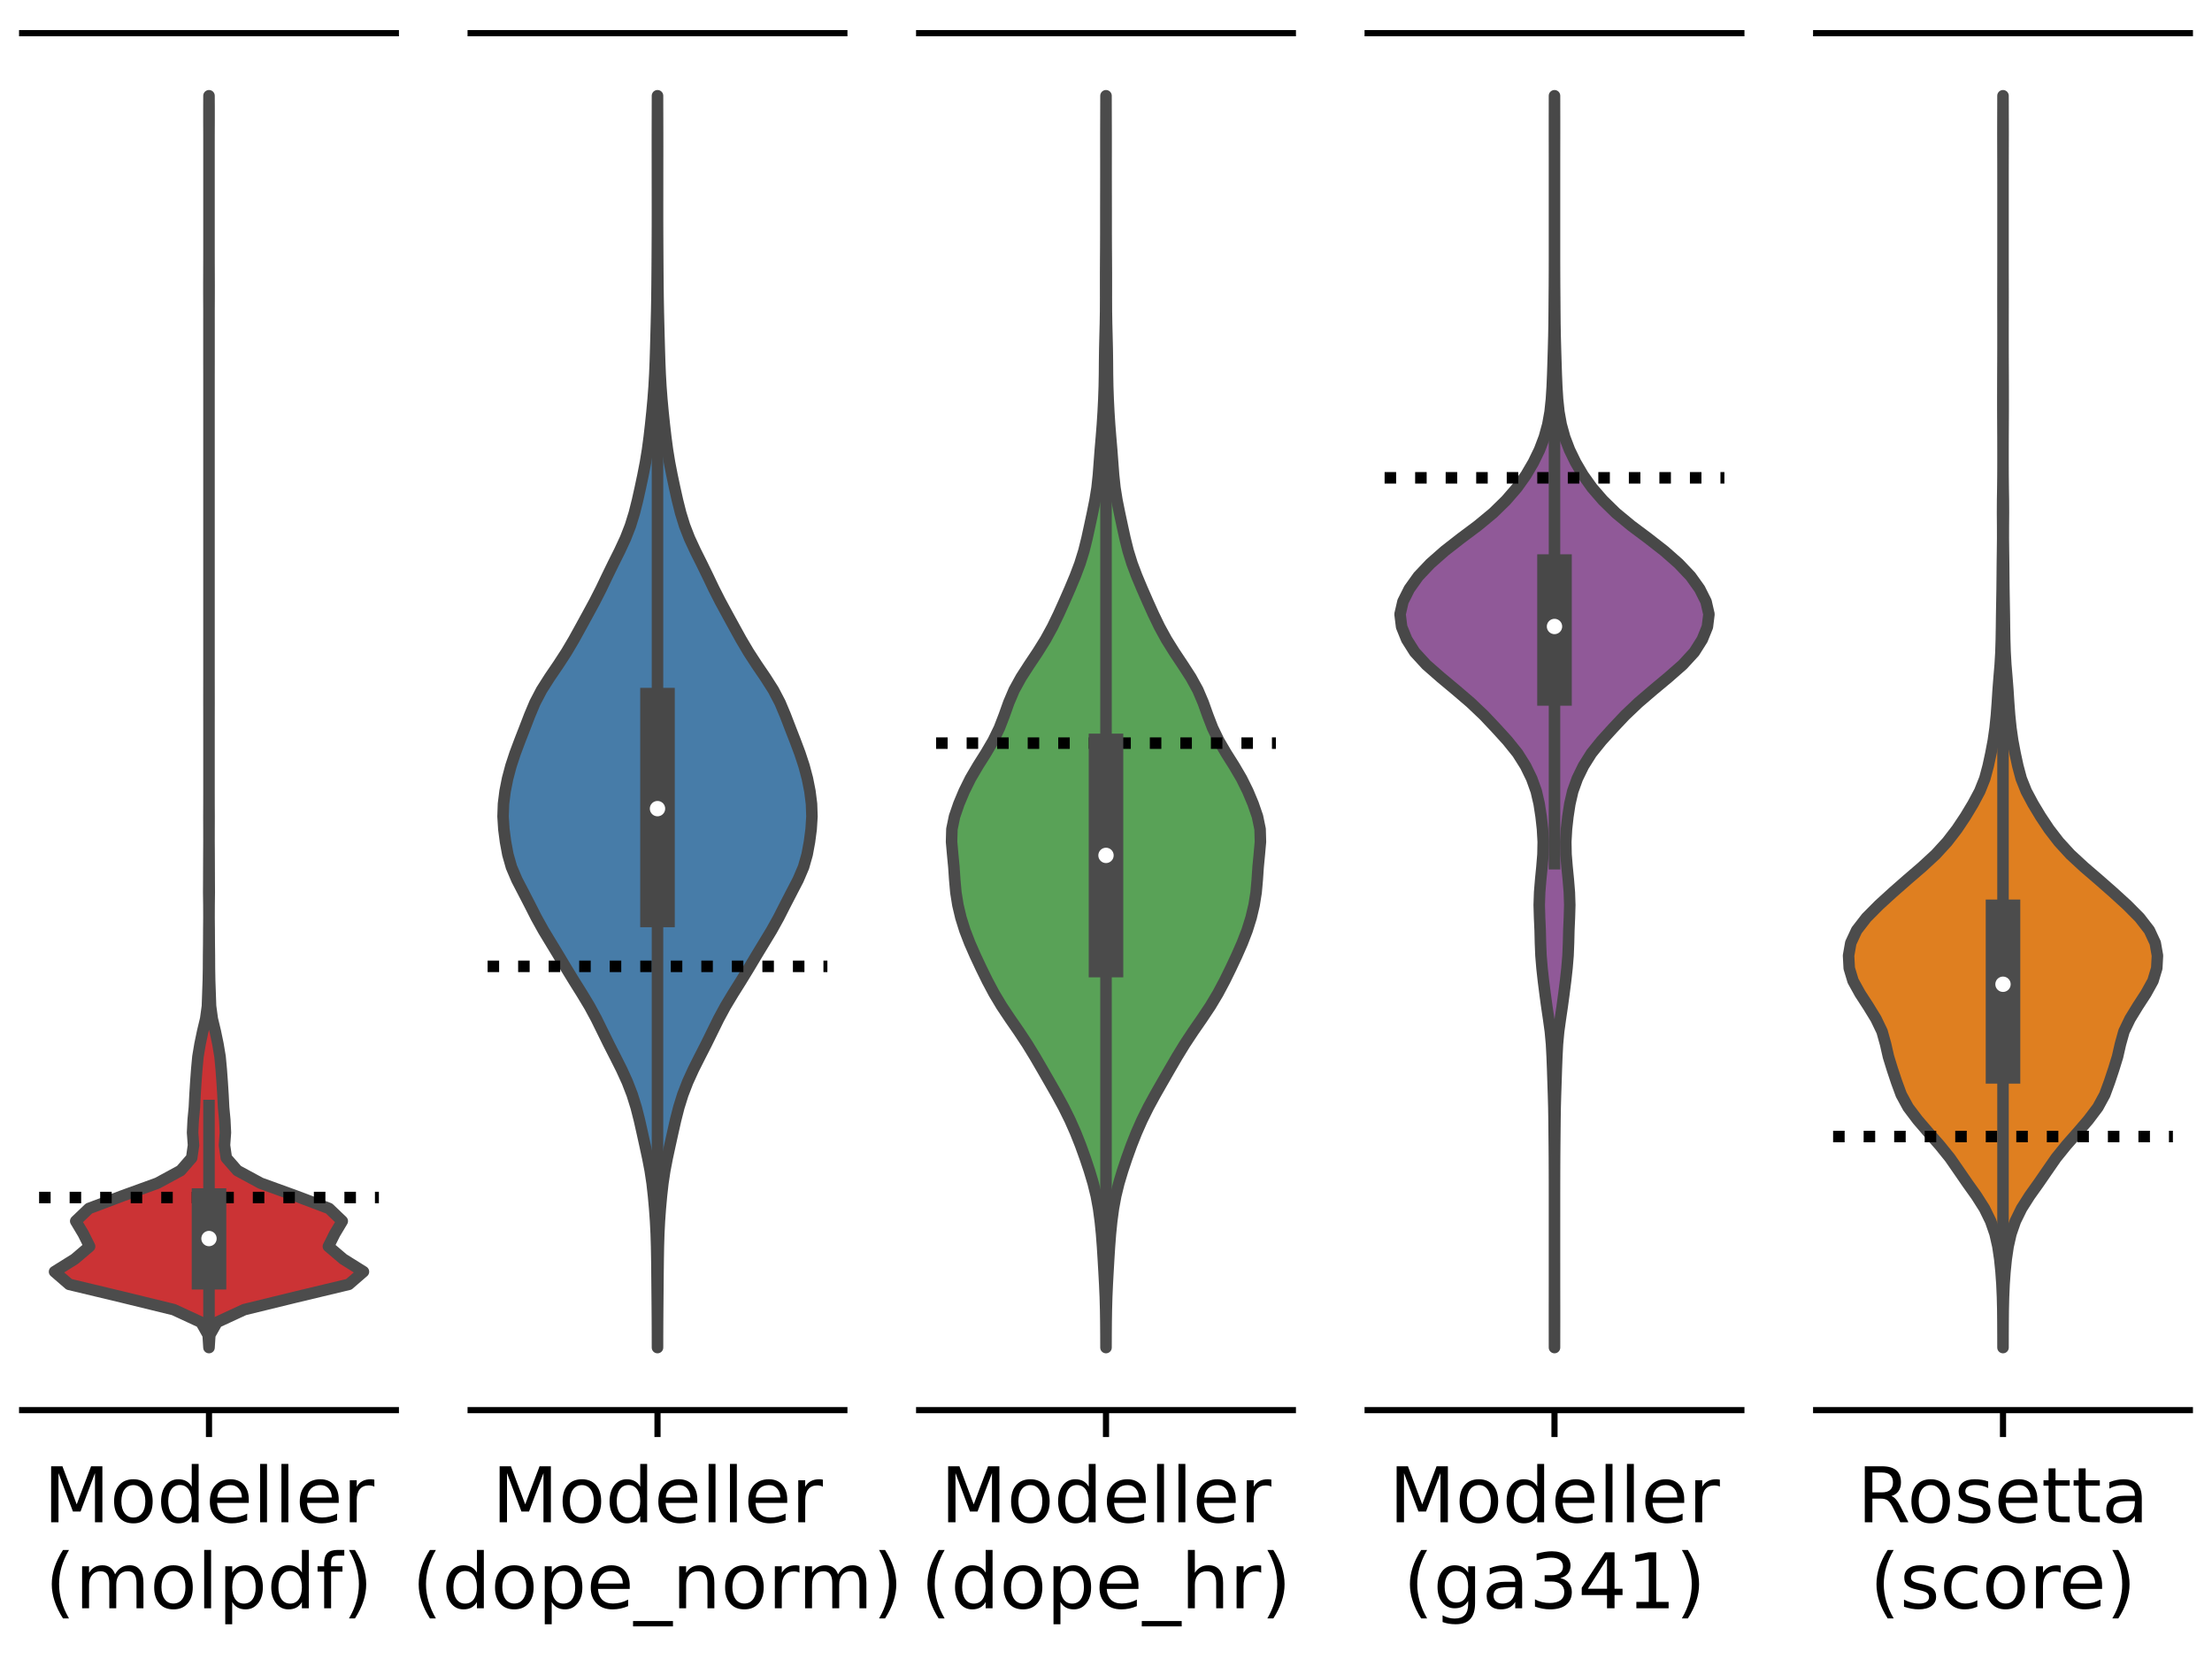 <?xml version="1.0" encoding="utf-8" standalone="no"?>
<!DOCTYPE svg PUBLIC "-//W3C//DTD SVG 1.1//EN"
  "http://www.w3.org/Graphics/SVG/1.1/DTD/svg11.dtd">
<!-- Created with matplotlib (https://matplotlib.org/) -->
<svg height="216pt" version="1.1" viewBox="0 0 288 216" width="288pt" xmlns="http://www.w3.org/2000/svg" xmlns:xlink="http://www.w3.org/1999/xlink">
 <defs>
  <style type="text/css">
*{stroke-linecap:butt;stroke-linejoin:round;}
  </style>
 </defs>
 <g id="figure_1">
  <g id="patch_1">
   <path d="M 0 216 
L 288 216 
L 288 0 
L 0 0 
z
" style="fill:#ffffff;"/>
  </g>
  <g id="axes_1">
   <g id="patch_2">
    <path d="M 2.88 183.6 
L 51.542 183.6 
L 51.542 4.32 
L 2.88 4.32 
z
" style="fill:#ffffff;"/>
   </g>
   <g id="PolyCollection_1">
    <defs>
     <path d="M 27.215 -40.549 
L 27.207 -40.549 
L 27.101 -42.195 
L 26.172 -43.842 
L 22.619 -45.488 
L 15.881 -47.134 
L 9.004 -48.78 
L 7.103 -50.427 
L 9.734 -52.073 
L 11.665 -53.719 
L 10.843 -55.366 
L 9.86 -57.012 
L 11.582 -58.658 
L 15.946 -60.304 
L 20.489 -61.951 
L 23.523 -63.597 
L 24.958 -65.243 
L 25.194 -66.89 
L 25.074 -68.536 
L 25.154 -70.182 
L 25.309 -71.828 
L 25.392 -73.475 
L 25.496 -75.121 
L 25.617 -76.767 
L 25.77 -78.414 
L 26.045 -80.06 
L 26.389 -81.706 
L 26.784 -83.352 
L 27.007 -84.999 
L 27.065 -86.645 
L 27.123 -88.291 
L 27.152 -89.938 
L 27.16 -91.584 
L 27.179 -93.23 
L 27.187 -94.876 
L 27.203 -96.523 
L 27.198 -98.169 
L 27.177 -99.815 
L 27.186 -101.461 
L 27.191 -103.108 
L 27.198 -104.754 
L 27.208 -106.4 
L 27.206 -108.047 
L 27.201 -109.693 
L 27.209 -111.339 
L 27.211 -112.985 
L 27.211 -114.632 
L 27.211 -116.278 
L 27.211 -117.924 
L 27.211 -119.571 
L 27.211 -121.217 
L 27.21 -122.863 
L 27.206 -124.509 
L 27.208 -126.156 
L 27.211 -127.802 
L 27.211 -129.448 
L 27.211 -131.095 
L 27.211 -132.741 
L 27.211 -134.387 
L 27.211 -136.033 
L 27.211 -137.68 
L 27.211 -139.326 
L 27.211 -140.972 
L 27.211 -142.619 
L 27.211 -144.265 
L 27.211 -145.911 
L 27.211 -147.557 
L 27.211 -149.204 
L 27.211 -150.85 
L 27.211 -152.496 
L 27.211 -154.142 
L 27.211 -155.789 
L 27.211 -157.435 
L 27.211 -159.081 
L 27.211 -160.728 
L 27.211 -162.374 
L 27.211 -164.02 
L 27.211 -165.666 
L 27.21 -167.313 
L 27.206 -168.959 
L 27.207 -170.605 
L 27.207 -172.252 
L 27.207 -173.898 
L 27.208 -175.544 
L 27.2 -177.19 
L 27.198 -178.837 
L 27.203 -180.483 
L 27.209 -182.129 
L 27.211 -183.776 
L 27.211 -185.422 
L 27.211 -187.068 
L 27.211 -188.714 
L 27.211 -190.361 
L 27.211 -192.007 
L 27.211 -193.653 
L 27.211 -195.3 
L 27.211 -196.946 
L 27.21 -198.592 
L 27.203 -200.238 
L 27.204 -201.885 
L 27.21 -203.531 
L 27.212 -203.531 
L 27.212 -203.531 
L 27.219 -201.885 
L 27.219 -200.238 
L 27.212 -198.592 
L 27.211 -196.946 
L 27.211 -195.3 
L 27.211 -193.653 
L 27.211 -192.007 
L 27.211 -190.361 
L 27.211 -188.714 
L 27.211 -187.068 
L 27.211 -185.422 
L 27.211 -183.776 
L 27.213 -182.129 
L 27.219 -180.483 
L 27.224 -178.837 
L 27.222 -177.19 
L 27.214 -175.544 
L 27.215 -173.898 
L 27.215 -172.252 
L 27.215 -170.605 
L 27.216 -168.959 
L 27.212 -167.313 
L 27.211 -165.666 
L 27.211 -164.02 
L 27.211 -162.374 
L 27.211 -160.728 
L 27.211 -159.081 
L 27.211 -157.435 
L 27.211 -155.789 
L 27.211 -154.142 
L 27.211 -152.496 
L 27.211 -150.85 
L 27.211 -149.204 
L 27.211 -147.557 
L 27.211 -145.911 
L 27.211 -144.265 
L 27.211 -142.619 
L 27.211 -140.972 
L 27.211 -139.326 
L 27.211 -137.68 
L 27.211 -136.033 
L 27.211 -134.387 
L 27.211 -132.741 
L 27.211 -131.095 
L 27.211 -129.448 
L 27.211 -127.802 
L 27.214 -126.156 
L 27.216 -124.509 
L 27.212 -122.863 
L 27.211 -121.217 
L 27.211 -119.571 
L 27.211 -117.924 
L 27.211 -116.278 
L 27.211 -114.632 
L 27.211 -112.985 
L 27.213 -111.339 
L 27.221 -109.693 
L 27.216 -108.047 
L 27.214 -106.4 
L 27.225 -104.754 
L 27.231 -103.108 
L 27.236 -101.461 
L 27.245 -99.815 
L 27.224 -98.169 
L 27.219 -96.523 
L 27.235 -94.876 
L 27.243 -93.23 
L 27.262 -91.584 
L 27.27 -89.938 
L 27.299 -88.291 
L 27.357 -86.645 
L 27.415 -84.999 
L 27.638 -83.352 
L 28.033 -81.706 
L 28.377 -80.06 
L 28.652 -78.414 
L 28.805 -76.767 
L 28.926 -75.121 
L 29.03 -73.475 
L 29.113 -71.828 
L 29.268 -70.182 
L 29.348 -68.536 
L 29.228 -66.89 
L 29.464 -65.243 
L 30.899 -63.597 
L 33.934 -61.951 
L 38.477 -60.304 
L 42.84 -58.658 
L 44.562 -57.012 
L 43.58 -55.366 
L 42.757 -53.719 
L 44.688 -52.073 
L 47.319 -50.427 
L 45.418 -48.78 
L 38.541 -47.134 
L 31.803 -45.488 
L 28.251 -43.842 
L 27.321 -42.195 
L 27.215 -40.549 
z
" id="m9c79eed96c" style="stroke:#4c4c4c;stroke-width:1.5;"/>
    </defs>
    <g clip-path="url(#p2fd48ec7de)">
     <use style="fill:#cb3335;stroke:#4c4c4c;stroke-width:1.5;" x="0" xlink:href="#m9c79eed96c" y="216"/>
    </g>
   </g>
   <g id="matplotlib.axis_1">
    <g id="xtick_1">
     <g id="line2d_1">
      <defs>
       <path d="M 0 0 
L 0 3.5 
" id="mbdcd69b879" style="stroke:#000000;stroke-width:0.8;"/>
      </defs>
      <g>
       <use style="stroke:#000000;stroke-width:0.8;" x="27.211" xlink:href="#mbdcd69b879" y="183.6"/>
      </g>
     </g>
     <g id="text_1">
      <!-- Modeller -->
      <defs>
       <path d="M 9.812 72.906 
L 24.516 72.906 
L 43.109 23.297 
L 61.812 72.906 
L 76.516 72.906 
L 76.516 0 
L 66.891 0 
L 66.891 64.016 
L 48.094 14.016 
L 38.188 14.016 
L 19.391 64.016 
L 19.391 0 
L 9.812 0 
z
" id="DejaVuSans-77"/>
       <path d="M 30.609 48.391 
Q 23.391 48.391 19.188 42.75 
Q 14.984 37.109 14.984 27.297 
Q 14.984 17.484 19.156 11.844 
Q 23.344 6.203 30.609 6.203 
Q 37.797 6.203 41.984 11.859 
Q 46.188 17.531 46.188 27.297 
Q 46.188 37.016 41.984 42.703 
Q 37.797 48.391 30.609 48.391 
z
M 30.609 56 
Q 42.328 56 49.016 48.375 
Q 55.719 40.766 55.719 27.297 
Q 55.719 13.875 49.016 6.219 
Q 42.328 -1.422 30.609 -1.422 
Q 18.844 -1.422 12.172 6.219 
Q 5.516 13.875 5.516 27.297 
Q 5.516 40.766 12.172 48.375 
Q 18.844 56 30.609 56 
z
" id="DejaVuSans-111"/>
       <path d="M 45.406 46.391 
L 45.406 75.984 
L 54.391 75.984 
L 54.391 0 
L 45.406 0 
L 45.406 8.203 
Q 42.578 3.328 38.25 0.953 
Q 33.938 -1.422 27.875 -1.422 
Q 17.969 -1.422 11.734 6.484 
Q 5.516 14.406 5.516 27.297 
Q 5.516 40.188 11.734 48.094 
Q 17.969 56 27.875 56 
Q 33.938 56 38.25 53.625 
Q 42.578 51.266 45.406 46.391 
z
M 14.797 27.297 
Q 14.797 17.391 18.875 11.75 
Q 22.953 6.109 30.078 6.109 
Q 37.203 6.109 41.297 11.75 
Q 45.406 17.391 45.406 27.297 
Q 45.406 37.203 41.297 42.844 
Q 37.203 48.484 30.078 48.484 
Q 22.953 48.484 18.875 42.844 
Q 14.797 37.203 14.797 27.297 
z
" id="DejaVuSans-100"/>
       <path d="M 56.203 29.594 
L 56.203 25.203 
L 14.891 25.203 
Q 15.484 15.922 20.484 11.062 
Q 25.484 6.203 34.422 6.203 
Q 39.594 6.203 44.453 7.469 
Q 49.312 8.734 54.109 11.281 
L 54.109 2.781 
Q 49.266 0.734 44.188 -0.344 
Q 39.109 -1.422 33.891 -1.422 
Q 20.797 -1.422 13.156 6.188 
Q 5.516 13.812 5.516 26.812 
Q 5.516 40.234 12.766 48.109 
Q 20.016 56 32.328 56 
Q 43.359 56 49.781 48.891 
Q 56.203 41.797 56.203 29.594 
z
M 47.219 32.234 
Q 47.125 39.594 43.094 43.984 
Q 39.062 48.391 32.422 48.391 
Q 24.906 48.391 20.391 44.141 
Q 15.875 39.891 15.188 32.172 
z
" id="DejaVuSans-101"/>
       <path d="M 9.422 75.984 
L 18.406 75.984 
L 18.406 0 
L 9.422 0 
z
" id="DejaVuSans-108"/>
       <path d="M 41.109 46.297 
Q 39.594 47.172 37.812 47.578 
Q 36.031 48 33.891 48 
Q 26.266 48 22.188 43.047 
Q 18.109 38.094 18.109 28.812 
L 18.109 0 
L 9.078 0 
L 9.078 54.688 
L 18.109 54.688 
L 18.109 46.188 
Q 20.953 51.172 25.484 53.578 
Q 30.031 56 36.531 56 
Q 37.453 56 38.578 55.875 
Q 39.703 55.766 41.062 55.516 
z
" id="DejaVuSans-114"/>
      </defs>
      <g transform="translate(5.677 198.198)scale(0.1 -0.1)">
       <use xlink:href="#DejaVuSans-77"/>
       <use x="86.279" xlink:href="#DejaVuSans-111"/>
       <use x="147.461" xlink:href="#DejaVuSans-100"/>
       <use x="210.938" xlink:href="#DejaVuSans-101"/>
       <use x="272.461" xlink:href="#DejaVuSans-108"/>
       <use x="300.244" xlink:href="#DejaVuSans-108"/>
       <use x="328.027" xlink:href="#DejaVuSans-101"/>
       <use x="389.551" xlink:href="#DejaVuSans-114"/>
      </g>
      <!-- (molpdf) -->
      <defs>
       <path d="M 31 75.875 
Q 24.469 64.656 21.281 53.656 
Q 18.109 42.672 18.109 31.391 
Q 18.109 20.125 21.312 9.062 
Q 24.516 -2 31 -13.188 
L 23.188 -13.188 
Q 15.875 -1.703 12.234 9.375 
Q 8.594 20.453 8.594 31.391 
Q 8.594 42.281 12.203 53.312 
Q 15.828 64.359 23.188 75.875 
z
" id="DejaVuSans-40"/>
       <path d="M 52 44.188 
Q 55.375 50.25 60.062 53.125 
Q 64.75 56 71.094 56 
Q 79.641 56 84.281 50.016 
Q 88.922 44.047 88.922 33.016 
L 88.922 0 
L 79.891 0 
L 79.891 32.719 
Q 79.891 40.578 77.094 44.375 
Q 74.312 48.188 68.609 48.188 
Q 61.625 48.188 57.562 43.547 
Q 53.516 38.922 53.516 30.906 
L 53.516 0 
L 44.484 0 
L 44.484 32.719 
Q 44.484 40.625 41.703 44.406 
Q 38.922 48.188 33.109 48.188 
Q 26.219 48.188 22.156 43.531 
Q 18.109 38.875 18.109 30.906 
L 18.109 0 
L 9.078 0 
L 9.078 54.688 
L 18.109 54.688 
L 18.109 46.188 
Q 21.188 51.219 25.484 53.609 
Q 29.781 56 35.688 56 
Q 41.656 56 45.828 52.969 
Q 50 49.953 52 44.188 
z
" id="DejaVuSans-109"/>
       <path d="M 18.109 8.203 
L 18.109 -20.797 
L 9.078 -20.797 
L 9.078 54.688 
L 18.109 54.688 
L 18.109 46.391 
Q 20.953 51.266 25.266 53.625 
Q 29.594 56 35.594 56 
Q 45.562 56 51.781 48.094 
Q 58.016 40.188 58.016 27.297 
Q 58.016 14.406 51.781 6.484 
Q 45.562 -1.422 35.594 -1.422 
Q 29.594 -1.422 25.266 0.953 
Q 20.953 3.328 18.109 8.203 
z
M 48.688 27.297 
Q 48.688 37.203 44.609 42.844 
Q 40.531 48.484 33.406 48.484 
Q 26.266 48.484 22.188 42.844 
Q 18.109 37.203 18.109 27.297 
Q 18.109 17.391 22.188 11.75 
Q 26.266 6.109 33.406 6.109 
Q 40.531 6.109 44.609 11.75 
Q 48.688 17.391 48.688 27.297 
z
" id="DejaVuSans-112"/>
       <path d="M 37.109 75.984 
L 37.109 68.5 
L 28.516 68.5 
Q 23.688 68.5 21.797 66.547 
Q 19.922 64.594 19.922 59.516 
L 19.922 54.688 
L 34.719 54.688 
L 34.719 47.703 
L 19.922 47.703 
L 19.922 0 
L 10.891 0 
L 10.891 47.703 
L 2.297 47.703 
L 2.297 54.688 
L 10.891 54.688 
L 10.891 58.5 
Q 10.891 67.625 15.141 71.797 
Q 19.391 75.984 28.609 75.984 
z
" id="DejaVuSans-102"/>
       <path d="M 8.016 75.875 
L 15.828 75.875 
Q 23.141 64.359 26.781 53.312 
Q 30.422 42.281 30.422 31.391 
Q 30.422 20.453 26.781 9.375 
Q 23.141 -1.703 15.828 -13.188 
L 8.016 -13.188 
Q 14.5 -2 17.703 9.062 
Q 20.906 20.125 20.906 31.391 
Q 20.906 42.672 17.703 53.656 
Q 14.5 64.656 8.016 75.875 
z
" id="DejaVuSans-41"/>
      </defs>
      <g transform="translate(5.882 209.396)scale(0.1 -0.1)">
       <use xlink:href="#DejaVuSans-40"/>
       <use x="39.014" xlink:href="#DejaVuSans-109"/>
       <use x="136.426" xlink:href="#DejaVuSans-111"/>
       <use x="197.607" xlink:href="#DejaVuSans-108"/>
       <use x="225.391" xlink:href="#DejaVuSans-112"/>
       <use x="288.867" xlink:href="#DejaVuSans-100"/>
       <use x="352.344" xlink:href="#DejaVuSans-102"/>
       <use x="387.549" xlink:href="#DejaVuSans-41"/>
      </g>
     </g>
    </g>
   </g>
   <g id="matplotlib.axis_2"/>
   <g id="LineCollection_1">
    <path clip-path="url(#p2fd48ec7de)" d="M 5.092 155.915 
L 49.33 155.915 
" style="fill:none;stroke:#000000;stroke-dasharray:1.5,2.475;stroke-dashoffset:0;stroke-width:1.5;"/>
   </g>
   <g id="line2d_2">
    <path clip-path="url(#p2fd48ec7de)" d="M 27.211 173.2 
L 27.211 143.937 
" style="fill:none;stroke:#4c4c4c;stroke-linecap:square;stroke-width:1.5;"/>
   </g>
   <g id="line2d_3">
    <path clip-path="url(#p2fd48ec7de)" d="M 27.211 165.646 
L 27.211 156.961 
" style="fill:none;stroke:#4c4c4c;stroke-linecap:square;stroke-width:4.5;"/>
   </g>
   <g id="patch_3">
    <path d="M 2.88 183.6 
L 51.542 183.6 
" style="fill:none;stroke:#000000;stroke-linecap:square;stroke-linejoin:miter;stroke-width:0.8;"/>
   </g>
   <g id="patch_4">
    <path d="M 2.88 4.32 
L 51.542 4.32 
" style="fill:none;stroke:#000000;stroke-linecap:square;stroke-linejoin:miter;stroke-width:0.8;"/>
   </g>
   <g id="PathCollection_1">
    <defs>
     <path d="M 0 1.5 
C 0.398 1.5 0.779 1.342 1.061 1.061 
C 1.342 0.779 1.5 0.398 1.5 0 
C 1.5 -0.398 1.342 -0.779 1.061 -1.061 
C 0.779 -1.342 0.398 -1.5 0 -1.5 
C -0.398 -1.5 -0.779 -1.342 -1.061 -1.061 
C -1.342 -0.779 -1.5 -0.398 -1.5 0 
C -1.5 0.398 -1.342 0.779 -1.061 1.061 
C -0.779 1.342 -0.398 1.5 0 1.5 
z
" id="mfcf0a1b5ec" style="stroke:#4c4c4c;"/>
    </defs>
    <g clip-path="url(#p2fd48ec7de)">
     <use style="fill:#ffffff;stroke:#4c4c4c;" x="27.211" xlink:href="#mfcf0a1b5ec" y="161.257"/>
    </g>
   </g>
  </g>
  <g id="axes_2">
   <g id="patch_5">
    <path d="M 61.274 183.6 
L 109.937 183.6 
L 109.937 4.32 
L 61.274 4.32 
z
" style="fill:#ffffff;"/>
   </g>
   <g id="PolyCollection_2">
    <defs>
     <path d="M 85.607 -40.549 
L 85.604 -40.549 
L 85.601 -42.195 
L 85.594 -43.842 
L 85.583 -45.488 
L 85.569 -47.134 
L 85.554 -48.78 
L 85.538 -50.427 
L 85.519 -52.073 
L 85.49 -53.719 
L 85.44 -55.366 
L 85.357 -57.012 
L 85.238 -58.658 
L 85.089 -60.304 
L 84.904 -61.951 
L 84.656 -63.597 
L 84.339 -65.243 
L 83.982 -66.89 
L 83.618 -68.536 
L 83.247 -70.182 
L 82.827 -71.828 
L 82.313 -73.475 
L 81.679 -75.121 
L 80.93 -76.767 
L 80.102 -78.414 
L 79.261 -80.06 
L 78.452 -81.706 
L 77.642 -83.352 
L 76.752 -84.999 
L 75.761 -86.645 
L 74.729 -88.291 
L 73.722 -89.938 
L 72.74 -91.584 
L 71.741 -93.23 
L 70.745 -94.876 
L 69.831 -96.523 
L 68.996 -98.169 
L 68.146 -99.815 
L 67.292 -101.461 
L 66.589 -103.108 
L 66.122 -104.754 
L 65.817 -106.4 
L 65.601 -108.047 
L 65.497 -109.693 
L 65.554 -111.339 
L 65.761 -112.985 
L 66.088 -114.632 
L 66.525 -116.278 
L 67.067 -117.924 
L 67.685 -119.571 
L 68.326 -121.217 
L 68.96 -122.863 
L 69.652 -124.509 
L 70.514 -126.156 
L 71.561 -127.802 
L 72.682 -129.448 
L 73.752 -131.095 
L 74.724 -132.741 
L 75.632 -134.387 
L 76.533 -136.033 
L 77.425 -137.68 
L 78.262 -139.326 
L 79.049 -140.972 
L 79.852 -142.619 
L 80.675 -144.265 
L 81.439 -145.911 
L 82.08 -147.557 
L 82.589 -149.204 
L 83.003 -150.85 
L 83.371 -152.496 
L 83.72 -154.142 
L 84.04 -155.789 
L 84.308 -157.435 
L 84.528 -159.081 
L 84.717 -160.728 
L 84.889 -162.374 
L 85.041 -164.02 
L 85.165 -165.666 
L 85.258 -167.313 
L 85.325 -168.959 
L 85.375 -170.605 
L 85.42 -172.252 
L 85.463 -173.898 
L 85.502 -175.544 
L 85.531 -177.19 
L 85.551 -178.837 
L 85.565 -180.483 
L 85.576 -182.129 
L 85.585 -183.776 
L 85.593 -185.422 
L 85.598 -187.068 
L 85.599 -188.714 
L 85.598 -190.361 
L 85.596 -192.007 
L 85.595 -193.653 
L 85.593 -195.3 
L 85.591 -196.946 
L 85.592 -198.592 
L 85.596 -200.238 
L 85.601 -201.885 
L 85.604 -203.531 
L 85.607 -203.531 
L 85.607 -203.531 
L 85.61 -201.885 
L 85.615 -200.238 
L 85.619 -198.592 
L 85.62 -196.946 
L 85.618 -195.3 
L 85.616 -193.653 
L 85.615 -192.007 
L 85.614 -190.361 
L 85.612 -188.714 
L 85.613 -187.068 
L 85.618 -185.422 
L 85.626 -183.776 
L 85.635 -182.129 
L 85.646 -180.483 
L 85.66 -178.837 
L 85.68 -177.19 
L 85.71 -175.544 
L 85.748 -173.898 
L 85.791 -172.252 
L 85.836 -170.605 
L 85.886 -168.959 
L 85.953 -167.313 
L 86.046 -165.666 
L 86.17 -164.02 
L 86.322 -162.374 
L 86.494 -160.728 
L 86.684 -159.081 
L 86.903 -157.435 
L 87.171 -155.789 
L 87.491 -154.142 
L 87.84 -152.496 
L 88.208 -150.85 
L 88.622 -149.204 
L 89.131 -147.557 
L 89.772 -145.911 
L 90.536 -144.265 
L 91.359 -142.619 
L 92.162 -140.972 
L 92.949 -139.326 
L 93.786 -137.68 
L 94.678 -136.033 
L 95.579 -134.387 
L 96.487 -132.741 
L 97.459 -131.095 
L 98.529 -129.448 
L 99.65 -127.802 
L 100.697 -126.156 
L 101.559 -124.509 
L 102.251 -122.863 
L 102.885 -121.217 
L 103.526 -119.571 
L 104.144 -117.924 
L 104.686 -116.278 
L 105.123 -114.632 
L 105.45 -112.985 
L 105.657 -111.339 
L 105.714 -109.693 
L 105.61 -108.047 
L 105.394 -106.4 
L 105.09 -104.754 
L 104.622 -103.108 
L 103.919 -101.461 
L 103.065 -99.815 
L 102.215 -98.169 
L 101.38 -96.523 
L 100.466 -94.876 
L 99.47 -93.23 
L 98.471 -91.584 
L 97.489 -89.938 
L 96.482 -88.291 
L 95.45 -86.645 
L 94.459 -84.999 
L 93.569 -83.352 
L 92.759 -81.706 
L 91.95 -80.06 
L 91.109 -78.414 
L 90.281 -76.767 
L 89.532 -75.121 
L 88.898 -73.475 
L 88.384 -71.828 
L 87.964 -70.182 
L 87.593 -68.536 
L 87.229 -66.89 
L 86.872 -65.243 
L 86.555 -63.597 
L 86.307 -61.951 
L 86.122 -60.304 
L 85.973 -58.658 
L 85.854 -57.012 
L 85.771 -55.366 
L 85.721 -53.719 
L 85.692 -52.073 
L 85.673 -50.427 
L 85.657 -48.78 
L 85.642 -47.134 
L 85.628 -45.488 
L 85.617 -43.842 
L 85.61 -42.195 
L 85.607 -40.549 
z
" id="m0d4656e5ea" style="stroke:#484848;stroke-width:1.5;"/>
    </defs>
    <g clip-path="url(#p181c1e58dd)">
     <use style="fill:#477ca8;stroke:#484848;stroke-width:1.5;" x="0" xlink:href="#m0d4656e5ea" y="216"/>
    </g>
   </g>
   <g id="matplotlib.axis_3">
    <g id="xtick_2">
     <g id="line2d_4">
      <g>
       <use style="stroke:#000000;stroke-width:0.8;" x="85.606" xlink:href="#mbdcd69b879" y="183.6"/>
      </g>
     </g>
     <g id="text_2">
      <!-- Modeller -->
      <g transform="translate(64.071 198.198)scale(0.1 -0.1)">
       <use xlink:href="#DejaVuSans-77"/>
       <use x="86.279" xlink:href="#DejaVuSans-111"/>
       <use x="147.461" xlink:href="#DejaVuSans-100"/>
       <use x="210.938" xlink:href="#DejaVuSans-101"/>
       <use x="272.461" xlink:href="#DejaVuSans-108"/>
       <use x="300.244" xlink:href="#DejaVuSans-108"/>
       <use x="328.027" xlink:href="#DejaVuSans-101"/>
       <use x="389.551" xlink:href="#DejaVuSans-114"/>
      </g>
      <!-- (dope_norm) -->
      <defs>
       <path d="M 50.984 -16.609 
L 50.984 -23.578 
L -0.984 -23.578 
L -0.984 -16.609 
z
" id="DejaVuSans-95"/>
       <path d="M 54.891 33.016 
L 54.891 0 
L 45.906 0 
L 45.906 32.719 
Q 45.906 40.484 42.875 44.328 
Q 39.844 48.188 33.797 48.188 
Q 26.516 48.188 22.312 43.547 
Q 18.109 38.922 18.109 30.906 
L 18.109 0 
L 9.078 0 
L 9.078 54.688 
L 18.109 54.688 
L 18.109 46.188 
Q 21.344 51.125 25.703 53.562 
Q 30.078 56 35.797 56 
Q 45.219 56 50.047 50.172 
Q 54.891 44.344 54.891 33.016 
z
" id="DejaVuSans-110"/>
      </defs>
      <g transform="translate(53.653 209.396)scale(0.1 -0.1)">
       <use xlink:href="#DejaVuSans-40"/>
       <use x="39.014" xlink:href="#DejaVuSans-100"/>
       <use x="102.49" xlink:href="#DejaVuSans-111"/>
       <use x="163.672" xlink:href="#DejaVuSans-112"/>
       <use x="227.148" xlink:href="#DejaVuSans-101"/>
       <use x="288.672" xlink:href="#DejaVuSans-95"/>
       <use x="338.672" xlink:href="#DejaVuSans-110"/>
       <use x="402.051" xlink:href="#DejaVuSans-111"/>
       <use x="463.232" xlink:href="#DejaVuSans-114"/>
       <use x="502.596" xlink:href="#DejaVuSans-109"/>
       <use x="600.008" xlink:href="#DejaVuSans-41"/>
      </g>
     </g>
    </g>
   </g>
   <g id="matplotlib.axis_4"/>
   <g id="LineCollection_2">
    <path clip-path="url(#p181c1e58dd)" d="M 63.486 125.819 
L 107.725 125.819 
" style="fill:none;stroke:#000000;stroke-dasharray:1.5,2.475;stroke-dashoffset:0;stroke-width:1.5;"/>
   </g>
   <g id="line2d_5">
    <path clip-path="url(#p181c1e58dd)" d="M 85.606 157.872 
L 85.606 51.901 
" style="fill:none;stroke:#484848;stroke-linecap:square;stroke-width:1.5;"/>
   </g>
   <g id="line2d_6">
    <path clip-path="url(#p181c1e58dd)" d="M 85.606 118.471 
L 85.606 91.806 
" style="fill:none;stroke:#484848;stroke-linecap:square;stroke-width:4.5;"/>
   </g>
   <g id="patch_6">
    <path d="M 61.274 183.6 
L 109.937 183.6 
" style="fill:none;stroke:#000000;stroke-linecap:square;stroke-linejoin:miter;stroke-width:0.8;"/>
   </g>
   <g id="patch_7">
    <path d="M 61.274 4.32 
L 109.937 4.32 
" style="fill:none;stroke:#000000;stroke-linecap:square;stroke-linejoin:miter;stroke-width:0.8;"/>
   </g>
   <g id="PathCollection_2">
    <defs>
     <path d="M 0 1.5 
C 0.398 1.5 0.779 1.342 1.061 1.061 
C 1.342 0.779 1.5 0.398 1.5 0 
C 1.5 -0.398 1.342 -0.779 1.061 -1.061 
C 0.779 -1.342 0.398 -1.5 0 -1.5 
C -0.398 -1.5 -0.779 -1.342 -1.061 -1.061 
C -1.342 -0.779 -1.5 -0.398 -1.5 0 
C -1.5 0.398 -1.342 0.779 -1.061 1.061 
C -0.779 1.342 -0.398 1.5 0 1.5 
z
" id="m6ae5d6efe2" style="stroke:#484848;"/>
    </defs>
    <g clip-path="url(#p181c1e58dd)">
     <use style="fill:#ffffff;stroke:#484848;" x="85.606" xlink:href="#m6ae5d6efe2" y="105.283"/>
    </g>
   </g>
  </g>
  <g id="axes_3">
   <g id="patch_8">
    <path d="M 119.669 183.6 
L 168.331 183.6 
L 168.331 4.32 
L 119.669 4.32 
z
" style="fill:#ffffff;"/>
   </g>
   <g id="PolyCollection_3">
    <defs>
     <path d="M 144.002 -40.549 
L 143.998 -40.549 
L 143.993 -42.195 
L 143.98 -43.842 
L 143.954 -45.488 
L 143.908 -47.134 
L 143.836 -48.78 
L 143.746 -50.427 
L 143.651 -52.073 
L 143.547 -53.719 
L 143.421 -55.366 
L 143.255 -57.012 
L 143.034 -58.658 
L 142.731 -60.304 
L 142.326 -61.951 
L 141.833 -63.597 
L 141.283 -65.243 
L 140.689 -66.89 
L 140.036 -68.536 
L 139.307 -70.182 
L 138.492 -71.828 
L 137.596 -73.475 
L 136.657 -75.121 
L 135.71 -76.767 
L 134.753 -78.414 
L 133.746 -80.06 
L 132.658 -81.706 
L 131.52 -83.352 
L 130.421 -84.999 
L 129.434 -86.645 
L 128.557 -88.291 
L 127.748 -89.938 
L 126.976 -91.584 
L 126.254 -93.23 
L 125.621 -94.876 
L 125.107 -96.523 
L 124.717 -98.169 
L 124.454 -99.815 
L 124.307 -101.461 
L 124.195 -103.108 
L 124.038 -104.754 
L 123.892 -106.4 
L 123.937 -108.047 
L 124.278 -109.693 
L 124.844 -111.339 
L 125.534 -112.985 
L 126.349 -114.632 
L 127.314 -116.278 
L 128.352 -117.924 
L 129.318 -119.571 
L 130.117 -121.217 
L 130.752 -122.863 
L 131.338 -124.509 
L 132.04 -126.156 
L 132.946 -127.802 
L 134.01 -129.448 
L 135.108 -131.095 
L 136.134 -132.741 
L 137.035 -134.387 
L 137.831 -136.033 
L 138.573 -137.68 
L 139.294 -139.326 
L 139.985 -140.972 
L 140.606 -142.619 
L 141.117 -144.265 
L 141.526 -145.911 
L 141.886 -147.557 
L 142.238 -149.204 
L 142.57 -150.85 
L 142.835 -152.496 
L 143.011 -154.142 
L 143.135 -155.789 
L 143.26 -157.435 
L 143.4 -159.081 
L 143.53 -160.728 
L 143.636 -162.374 
L 143.718 -164.02 
L 143.776 -165.666 
L 143.806 -167.313 
L 143.819 -168.959 
L 143.842 -170.605 
L 143.881 -172.252 
L 143.923 -173.898 
L 143.949 -175.544 
L 143.955 -177.19 
L 143.953 -178.837 
L 143.954 -180.483 
L 143.962 -182.129 
L 143.973 -183.776 
L 143.979 -185.422 
L 143.98 -187.068 
L 143.98 -188.714 
L 143.983 -190.361 
L 143.986 -192.007 
L 143.988 -193.653 
L 143.987 -195.3 
L 143.985 -196.946 
L 143.986 -198.592 
L 143.991 -200.238 
L 143.996 -201.885 
L 143.999 -203.531 
L 144.001 -203.531 
L 144.001 -203.531 
L 144.004 -201.885 
L 144.009 -200.238 
L 144.014 -198.592 
L 144.015 -196.946 
L 144.013 -195.3 
L 144.012 -193.653 
L 144.014 -192.007 
L 144.017 -190.361 
L 144.02 -188.714 
L 144.02 -187.068 
L 144.021 -185.422 
L 144.027 -183.776 
L 144.038 -182.129 
L 144.046 -180.483 
L 144.047 -178.837 
L 144.045 -177.19 
L 144.051 -175.544 
L 144.077 -173.898 
L 144.119 -172.252 
L 144.158 -170.605 
L 144.181 -168.959 
L 144.194 -167.313 
L 144.224 -165.666 
L 144.282 -164.02 
L 144.364 -162.374 
L 144.47 -160.728 
L 144.6 -159.081 
L 144.74 -157.435 
L 144.865 -155.789 
L 144.989 -154.142 
L 145.165 -152.496 
L 145.43 -150.85 
L 145.762 -149.204 
L 146.114 -147.557 
L 146.474 -145.911 
L 146.883 -144.265 
L 147.394 -142.619 
L 148.015 -140.972 
L 148.706 -139.326 
L 149.427 -137.68 
L 150.169 -136.033 
L 150.965 -134.387 
L 151.866 -132.741 
L 152.892 -131.095 
L 153.99 -129.448 
L 155.054 -127.802 
L 155.96 -126.156 
L 156.662 -124.509 
L 157.248 -122.863 
L 157.883 -121.217 
L 158.682 -119.571 
L 159.648 -117.924 
L 160.686 -116.278 
L 161.651 -114.632 
L 162.466 -112.985 
L 163.156 -111.339 
L 163.722 -109.693 
L 164.063 -108.047 
L 164.108 -106.4 
L 163.962 -104.754 
L 163.805 -103.108 
L 163.693 -101.461 
L 163.546 -99.815 
L 163.283 -98.169 
L 162.893 -96.523 
L 162.379 -94.876 
L 161.746 -93.23 
L 161.024 -91.584 
L 160.252 -89.938 
L 159.443 -88.291 
L 158.566 -86.645 
L 157.579 -84.999 
L 156.48 -83.352 
L 155.342 -81.706 
L 154.254 -80.06 
L 153.247 -78.414 
L 152.29 -76.767 
L 151.343 -75.121 
L 150.404 -73.475 
L 149.508 -71.828 
L 148.693 -70.182 
L 147.964 -68.536 
L 147.311 -66.89 
L 146.717 -65.243 
L 146.167 -63.597 
L 145.674 -61.951 
L 145.269 -60.304 
L 144.966 -58.658 
L 144.745 -57.012 
L 144.579 -55.366 
L 144.453 -53.719 
L 144.349 -52.073 
L 144.254 -50.427 
L 144.164 -48.78 
L 144.092 -47.134 
L 144.046 -45.488 
L 144.02 -43.842 
L 144.007 -42.195 
L 144.002 -40.549 
z
" id="m13e5a47fbf" style="stroke:#4b4b4b;stroke-width:1.5;"/>
    </defs>
    <g clip-path="url(#pe205b1180b)">
     <use style="fill:#59a257;stroke:#4b4b4b;stroke-width:1.5;" x="0" xlink:href="#m13e5a47fbf" y="216"/>
    </g>
   </g>
   <g id="matplotlib.axis_5">
    <g id="xtick_3">
     <g id="line2d_7">
      <g>
       <use style="stroke:#000000;stroke-width:0.8;" x="144" xlink:href="#mbdcd69b879" y="183.6"/>
      </g>
     </g>
     <g id="text_3">
      <!-- Modeller -->
      <g transform="translate(122.466 198.198)scale(0.1 -0.1)">
       <use xlink:href="#DejaVuSans-77"/>
       <use x="86.279" xlink:href="#DejaVuSans-111"/>
       <use x="147.461" xlink:href="#DejaVuSans-100"/>
       <use x="210.938" xlink:href="#DejaVuSans-101"/>
       <use x="272.461" xlink:href="#DejaVuSans-108"/>
       <use x="300.244" xlink:href="#DejaVuSans-108"/>
       <use x="328.027" xlink:href="#DejaVuSans-101"/>
       <use x="389.551" xlink:href="#DejaVuSans-114"/>
      </g>
      <!-- (dope_hr) -->
      <defs>
       <path d="M 54.891 33.016 
L 54.891 0 
L 45.906 0 
L 45.906 32.719 
Q 45.906 40.484 42.875 44.328 
Q 39.844 48.188 33.797 48.188 
Q 26.516 48.188 22.312 43.547 
Q 18.109 38.922 18.109 30.906 
L 18.109 0 
L 9.078 0 
L 9.078 75.984 
L 18.109 75.984 
L 18.109 46.188 
Q 21.344 51.125 25.703 53.562 
Q 30.078 56 35.797 56 
Q 45.219 56 50.047 50.172 
Q 54.891 44.344 54.891 33.016 
z
" id="DejaVuSans-104"/>
      </defs>
      <g transform="translate(119.89 209.396)scale(0.1 -0.1)">
       <use xlink:href="#DejaVuSans-40"/>
       <use x="39.014" xlink:href="#DejaVuSans-100"/>
       <use x="102.49" xlink:href="#DejaVuSans-111"/>
       <use x="163.672" xlink:href="#DejaVuSans-112"/>
       <use x="227.148" xlink:href="#DejaVuSans-101"/>
       <use x="288.672" xlink:href="#DejaVuSans-95"/>
       <use x="338.672" xlink:href="#DejaVuSans-104"/>
       <use x="402.051" xlink:href="#DejaVuSans-114"/>
       <use x="443.164" xlink:href="#DejaVuSans-41"/>
      </g>
     </g>
    </g>
   </g>
   <g id="matplotlib.axis_6"/>
   <g id="LineCollection_3">
    <path clip-path="url(#pe205b1180b)" d="M 121.881 96.758 
L 166.119 96.758 
" style="fill:none;stroke:#000000;stroke-dasharray:1.5,2.475;stroke-dashoffset:0;stroke-width:1.5;"/>
   </g>
   <g id="line2d_8">
    <path clip-path="url(#pe205b1180b)" d="M 144 165.695 
L 144 56.98 
" style="fill:none;stroke:#4b4b4b;stroke-linecap:square;stroke-width:1.5;"/>
   </g>
   <g id="line2d_9">
    <path clip-path="url(#pe205b1180b)" d="M 144 124.998 
L 144 97.766 
" style="fill:none;stroke:#4b4b4b;stroke-linecap:square;stroke-width:4.5;"/>
   </g>
   <g id="patch_9">
    <path d="M 119.669 183.6 
L 168.331 183.6 
" style="fill:none;stroke:#000000;stroke-linecap:square;stroke-linejoin:miter;stroke-width:0.8;"/>
   </g>
   <g id="patch_10">
    <path d="M 119.669 4.32 
L 168.331 4.32 
" style="fill:none;stroke:#000000;stroke-linecap:square;stroke-linejoin:miter;stroke-width:0.8;"/>
   </g>
   <g id="PathCollection_3">
    <defs>
     <path d="M 0 1.5 
C 0.398 1.5 0.779 1.342 1.061 1.061 
C 1.342 0.779 1.5 0.398 1.5 0 
C 1.5 -0.398 1.342 -0.779 1.061 -1.061 
C 0.779 -1.342 0.398 -1.5 0 -1.5 
C -0.398 -1.5 -0.779 -1.342 -1.061 -1.061 
C -1.342 -0.779 -1.5 -0.398 -1.5 0 
C -1.5 0.398 -1.342 0.779 -1.061 1.061 
C -0.779 1.342 -0.398 1.5 0 1.5 
z
" id="m824ea0dc25" style="stroke:#4b4b4b;"/>
    </defs>
    <g clip-path="url(#pe205b1180b)">
     <use style="fill:#ffffff;stroke:#4b4b4b;" x="144" xlink:href="#m824ea0dc25" y="111.371"/>
    </g>
   </g>
  </g>
  <g id="axes_4">
   <g id="patch_11">
    <path d="M 178.063 183.6 
L 226.726 183.6 
L 226.726 4.32 
L 178.063 4.32 
z
" style="fill:#ffffff;"/>
   </g>
   <g id="PolyCollection_4">
    <defs>
     <path d="M 202.395 -40.549 
L 202.394 -40.549 
L 202.392 -42.195 
L 202.389 -43.842 
L 202.389 -45.488 
L 202.392 -47.134 
L 202.394 -48.78 
L 202.394 -50.427 
L 202.394 -52.073 
L 202.394 -53.719 
L 202.394 -55.366 
L 202.394 -57.012 
L 202.394 -58.658 
L 202.394 -60.304 
L 202.392 -61.951 
L 202.388 -63.597 
L 202.381 -65.243 
L 202.368 -66.89 
L 202.352 -68.536 
L 202.336 -70.182 
L 202.31 -71.828 
L 202.265 -73.475 
L 202.21 -75.121 
L 202.156 -76.767 
L 202.092 -78.414 
L 202.007 -80.06 
L 201.856 -81.706 
L 201.629 -83.352 
L 201.386 -84.999 
L 201.163 -86.645 
L 200.953 -88.291 
L 200.77 -89.938 
L 200.633 -91.584 
L 200.566 -93.23 
L 200.527 -94.876 
L 200.453 -96.523 
L 200.406 -98.169 
L 200.461 -99.815 
L 200.595 -101.461 
L 200.758 -103.108 
L 200.893 -104.754 
L 200.926 -106.4 
L 200.833 -108.047 
L 200.65 -109.693 
L 200.397 -111.339 
L 200.017 -112.985 
L 199.425 -114.632 
L 198.623 -116.278 
L 197.588 -117.924 
L 196.261 -119.571 
L 194.764 -121.217 
L 193.211 -122.863 
L 191.48 -124.509 
L 189.557 -126.156 
L 187.584 -127.802 
L 185.706 -129.448 
L 184.195 -131.095 
L 183.155 -132.741 
L 182.489 -134.387 
L 182.286 -136.033 
L 182.665 -137.68 
L 183.491 -139.326 
L 184.668 -140.972 
L 186.227 -142.619 
L 188.096 -144.265 
L 190.206 -145.911 
L 192.406 -147.557 
L 194.398 -149.204 
L 196.081 -150.85 
L 197.506 -152.496 
L 198.679 -154.142 
L 199.644 -155.789 
L 200.443 -157.435 
L 201.069 -159.081 
L 201.523 -160.728 
L 201.82 -162.374 
L 201.994 -164.02 
L 202.098 -165.666 
L 202.167 -167.313 
L 202.221 -168.959 
L 202.27 -170.605 
L 202.314 -172.252 
L 202.343 -173.898 
L 202.358 -175.544 
L 202.369 -177.19 
L 202.382 -178.837 
L 202.39 -180.483 
L 202.394 -182.129 
L 202.394 -183.776 
L 202.394 -185.422 
L 202.394 -187.068 
L 202.394 -188.714 
L 202.394 -190.361 
L 202.394 -192.007 
L 202.394 -193.653 
L 202.394 -195.3 
L 202.392 -196.946 
L 202.389 -198.592 
L 202.389 -200.238 
L 202.392 -201.885 
L 202.394 -203.531 
L 202.395 -203.531 
L 202.395 -203.531 
L 202.397 -201.885 
L 202.4 -200.238 
L 202.4 -198.592 
L 202.397 -196.946 
L 202.395 -195.3 
L 202.395 -193.653 
L 202.394 -192.007 
L 202.394 -190.361 
L 202.394 -188.714 
L 202.394 -187.068 
L 202.394 -185.422 
L 202.395 -183.776 
L 202.395 -182.129 
L 202.399 -180.483 
L 202.407 -178.837 
L 202.42 -177.19 
L 202.431 -175.544 
L 202.446 -173.898 
L 202.475 -172.252 
L 202.519 -170.605 
L 202.568 -168.959 
L 202.622 -167.313 
L 202.691 -165.666 
L 202.795 -164.02 
L 202.969 -162.374 
L 203.265 -160.728 
L 203.72 -159.081 
L 204.346 -157.435 
L 205.145 -155.789 
L 206.11 -154.142 
L 207.283 -152.496 
L 208.708 -150.85 
L 210.391 -149.204 
L 212.383 -147.557 
L 214.583 -145.911 
L 216.693 -144.265 
L 218.562 -142.619 
L 220.121 -140.972 
L 221.298 -139.326 
L 222.124 -137.68 
L 222.503 -136.033 
L 222.3 -134.387 
L 221.634 -132.741 
L 220.594 -131.095 
L 219.083 -129.448 
L 217.205 -127.802 
L 215.232 -126.156 
L 213.309 -124.509 
L 211.578 -122.863 
L 210.025 -121.217 
L 208.528 -119.571 
L 207.201 -117.924 
L 206.166 -116.278 
L 205.364 -114.632 
L 204.772 -112.985 
L 204.392 -111.339 
L 204.139 -109.693 
L 203.956 -108.047 
L 203.863 -106.4 
L 203.896 -104.754 
L 204.031 -103.108 
L 204.194 -101.461 
L 204.328 -99.815 
L 204.383 -98.169 
L 204.335 -96.523 
L 204.262 -94.876 
L 204.222 -93.23 
L 204.156 -91.584 
L 204.019 -89.938 
L 203.836 -88.291 
L 203.626 -86.645 
L 203.403 -84.999 
L 203.16 -83.352 
L 202.933 -81.706 
L 202.782 -80.06 
L 202.696 -78.414 
L 202.633 -76.767 
L 202.579 -75.121 
L 202.524 -73.475 
L 202.479 -71.828 
L 202.453 -70.182 
L 202.437 -68.536 
L 202.421 -66.89 
L 202.408 -65.243 
L 202.401 -63.597 
L 202.397 -61.951 
L 202.395 -60.304 
L 202.395 -58.658 
L 202.394 -57.012 
L 202.394 -55.366 
L 202.394 -53.719 
L 202.394 -52.073 
L 202.395 -50.427 
L 202.395 -48.78 
L 202.397 -47.134 
L 202.4 -45.488 
L 202.4 -43.842 
L 202.397 -42.195 
L 202.395 -40.549 
z
" id="m65d74f6c08" style="stroke:#484848;stroke-width:1.5;"/>
    </defs>
    <g clip-path="url(#pc0859da29d)">
     <use style="fill:#905998;stroke:#484848;stroke-width:1.5;" x="0" xlink:href="#m65d74f6c08" y="216"/>
    </g>
   </g>
   <g id="matplotlib.axis_7">
    <g id="xtick_4">
     <g id="line2d_10">
      <g>
       <use style="stroke:#000000;stroke-width:0.8;" x="202.394" xlink:href="#mbdcd69b879" y="183.6"/>
      </g>
     </g>
     <g id="text_4">
      <!-- Modeller -->
      <g transform="translate(180.86 198.198)scale(0.1 -0.1)">
       <use xlink:href="#DejaVuSans-77"/>
       <use x="86.279" xlink:href="#DejaVuSans-111"/>
       <use x="147.461" xlink:href="#DejaVuSans-100"/>
       <use x="210.938" xlink:href="#DejaVuSans-101"/>
       <use x="272.461" xlink:href="#DejaVuSans-108"/>
       <use x="300.244" xlink:href="#DejaVuSans-108"/>
       <use x="328.027" xlink:href="#DejaVuSans-101"/>
       <use x="389.551" xlink:href="#DejaVuSans-114"/>
      </g>
      <!-- (ga341) -->
      <defs>
       <path d="M 45.406 27.984 
Q 45.406 37.75 41.375 43.109 
Q 37.359 48.484 30.078 48.484 
Q 22.859 48.484 18.828 43.109 
Q 14.797 37.75 14.797 27.984 
Q 14.797 18.266 18.828 12.891 
Q 22.859 7.516 30.078 7.516 
Q 37.359 7.516 41.375 12.891 
Q 45.406 18.266 45.406 27.984 
z
M 54.391 6.781 
Q 54.391 -7.172 48.188 -13.984 
Q 42 -20.797 29.203 -20.797 
Q 24.469 -20.797 20.266 -20.094 
Q 16.062 -19.391 12.109 -17.922 
L 12.109 -9.188 
Q 16.062 -11.328 19.922 -12.344 
Q 23.781 -13.375 27.781 -13.375 
Q 36.625 -13.375 41.016 -8.766 
Q 45.406 -4.156 45.406 5.172 
L 45.406 9.625 
Q 42.625 4.781 38.281 2.391 
Q 33.938 0 27.875 0 
Q 17.828 0 11.672 7.656 
Q 5.516 15.328 5.516 27.984 
Q 5.516 40.672 11.672 48.328 
Q 17.828 56 27.875 56 
Q 33.938 56 38.281 53.609 
Q 42.625 51.219 45.406 46.391 
L 45.406 54.688 
L 54.391 54.688 
z
" id="DejaVuSans-103"/>
       <path d="M 34.281 27.484 
Q 23.391 27.484 19.188 25 
Q 14.984 22.516 14.984 16.5 
Q 14.984 11.719 18.141 8.906 
Q 21.297 6.109 26.703 6.109 
Q 34.188 6.109 38.703 11.406 
Q 43.219 16.703 43.219 25.484 
L 43.219 27.484 
z
M 52.203 31.203 
L 52.203 0 
L 43.219 0 
L 43.219 8.297 
Q 40.141 3.328 35.547 0.953 
Q 30.953 -1.422 24.312 -1.422 
Q 15.922 -1.422 10.953 3.297 
Q 6 8.016 6 15.922 
Q 6 25.141 12.172 29.828 
Q 18.359 34.516 30.609 34.516 
L 43.219 34.516 
L 43.219 35.406 
Q 43.219 41.609 39.141 45 
Q 35.062 48.391 27.688 48.391 
Q 23 48.391 18.547 47.266 
Q 14.109 46.141 10.016 43.891 
L 10.016 52.203 
Q 14.938 54.109 19.578 55.047 
Q 24.219 56 28.609 56 
Q 40.484 56 46.344 49.844 
Q 52.203 43.703 52.203 31.203 
z
" id="DejaVuSans-97"/>
       <path d="M 40.578 39.312 
Q 47.656 37.797 51.625 33 
Q 55.609 28.219 55.609 21.188 
Q 55.609 10.406 48.188 4.484 
Q 40.766 -1.422 27.094 -1.422 
Q 22.516 -1.422 17.656 -0.516 
Q 12.797 0.391 7.625 2.203 
L 7.625 11.719 
Q 11.719 9.328 16.594 8.109 
Q 21.484 6.891 26.812 6.891 
Q 36.078 6.891 40.938 10.547 
Q 45.797 14.203 45.797 21.188 
Q 45.797 27.641 41.281 31.266 
Q 36.766 34.906 28.719 34.906 
L 20.219 34.906 
L 20.219 43.016 
L 29.109 43.016 
Q 36.375 43.016 40.234 45.922 
Q 44.094 48.828 44.094 54.297 
Q 44.094 59.906 40.109 62.906 
Q 36.141 65.922 28.719 65.922 
Q 24.656 65.922 20.016 65.031 
Q 15.375 64.156 9.812 62.312 
L 9.812 71.094 
Q 15.438 72.656 20.344 73.438 
Q 25.25 74.219 29.594 74.219 
Q 40.828 74.219 47.359 69.109 
Q 53.906 64.016 53.906 55.328 
Q 53.906 49.266 50.438 45.094 
Q 46.969 40.922 40.578 39.312 
z
" id="DejaVuSans-51"/>
       <path d="M 37.797 64.312 
L 12.891 25.391 
L 37.797 25.391 
z
M 35.203 72.906 
L 47.609 72.906 
L 47.609 25.391 
L 58.016 25.391 
L 58.016 17.188 
L 47.609 17.188 
L 47.609 0 
L 37.797 0 
L 37.797 17.188 
L 4.891 17.188 
L 4.891 26.703 
z
" id="DejaVuSans-52"/>
       <path d="M 12.406 8.297 
L 28.516 8.297 
L 28.516 63.922 
L 10.984 60.406 
L 10.984 69.391 
L 28.422 72.906 
L 38.281 72.906 
L 38.281 8.297 
L 54.391 8.297 
L 54.391 0 
L 12.406 0 
z
" id="DejaVuSans-49"/>
      </defs>
      <g transform="translate(182.711 209.396)scale(0.1 -0.1)">
       <use xlink:href="#DejaVuSans-40"/>
       <use x="39.014" xlink:href="#DejaVuSans-103"/>
       <use x="102.49" xlink:href="#DejaVuSans-97"/>
       <use x="163.77" xlink:href="#DejaVuSans-51"/>
       <use x="227.393" xlink:href="#DejaVuSans-52"/>
       <use x="291.016" xlink:href="#DejaVuSans-49"/>
       <use x="354.639" xlink:href="#DejaVuSans-41"/>
      </g>
     </g>
    </g>
   </g>
   <g id="matplotlib.axis_8"/>
   <g id="LineCollection_4">
    <path clip-path="url(#pc0859da29d)" d="M 180.275 62.213 
L 224.514 62.213 
" style="fill:none;stroke:#000000;stroke-dasharray:1.5,2.475;stroke-dashoffset:0;stroke-width:1.5;"/>
   </g>
   <g id="line2d_11">
    <path clip-path="url(#pc0859da29d)" d="M 202.394 112.452 
L 202.394 51.64 
" style="fill:none;stroke:#484848;stroke-linecap:square;stroke-width:1.5;"/>
   </g>
   <g id="line2d_12">
    <path clip-path="url(#pc0859da29d)" d="M 202.394 89.635 
L 202.394 74.422 
" style="fill:none;stroke:#484848;stroke-linecap:square;stroke-width:4.5;"/>
   </g>
   <g id="patch_12">
    <path d="M 178.063 183.6 
L 226.726 183.6 
" style="fill:none;stroke:#000000;stroke-linecap:square;stroke-linejoin:miter;stroke-width:0.8;"/>
   </g>
   <g id="patch_13">
    <path d="M 178.063 4.32 
L 226.726 4.32 
" style="fill:none;stroke:#000000;stroke-linecap:square;stroke-linejoin:miter;stroke-width:0.8;"/>
   </g>
   <g id="PathCollection_4">
    <g clip-path="url(#pc0859da29d)">
     <use style="fill:#ffffff;stroke:#484848;" x="202.394" xlink:href="#m6ae5d6efe2" y="81.567"/>
    </g>
   </g>
  </g>
  <g id="axes_5">
   <g id="patch_14">
    <path d="M 236.458 183.6 
L 285.12 183.6 
L 285.12 4.32 
L 236.458 4.32 
z
" style="fill:#ffffff;"/>
   </g>
   <g id="PolyCollection_5">
    <defs>
     <path d="M 260.79 -40.549 
L 260.788 -40.549 
L 260.785 -42.195 
L 260.777 -43.842 
L 260.761 -45.488 
L 260.722 -47.134 
L 260.65 -48.78 
L 260.534 -50.427 
L 260.367 -52.073 
L 260.124 -53.719 
L 259.75 -55.366 
L 259.179 -57.012 
L 258.372 -58.658 
L 257.327 -60.304 
L 256.152 -61.951 
L 255.019 -63.597 
L 253.878 -65.243 
L 252.547 -66.89 
L 251.094 -68.536 
L 249.679 -70.182 
L 248.436 -71.828 
L 247.54 -73.475 
L 246.934 -75.121 
L 246.385 -76.767 
L 245.876 -78.414 
L 245.501 -80.06 
L 245.041 -81.706 
L 244.249 -83.352 
L 243.241 -84.999 
L 242.172 -86.645 
L 241.263 -88.291 
L 240.769 -89.938 
L 240.681 -91.584 
L 240.97 -93.23 
L 241.734 -94.876 
L 243.009 -96.523 
L 244.644 -98.169 
L 246.448 -99.815 
L 248.323 -101.461 
L 250.237 -103.108 
L 252.021 -104.754 
L 253.527 -106.4 
L 254.794 -108.047 
L 255.891 -109.693 
L 256.883 -111.339 
L 257.761 -112.985 
L 258.419 -114.632 
L 258.859 -116.278 
L 259.215 -117.924 
L 259.526 -119.571 
L 259.76 -121.217 
L 259.929 -122.863 
L 260.052 -124.509 
L 260.157 -126.156 
L 260.286 -127.802 
L 260.424 -129.448 
L 260.519 -131.095 
L 260.569 -132.741 
L 260.597 -134.387 
L 260.618 -136.033 
L 260.647 -137.68 
L 260.675 -139.326 
L 260.692 -140.972 
L 260.707 -142.619 
L 260.729 -144.265 
L 260.747 -145.911 
L 260.744 -147.557 
L 260.731 -149.204 
L 260.739 -150.85 
L 260.765 -152.496 
L 260.783 -154.142 
L 260.788 -155.789 
L 260.788 -157.435 
L 260.785 -159.081 
L 260.776 -160.728 
L 260.768 -162.374 
L 260.767 -164.02 
L 260.769 -165.666 
L 260.774 -167.313 
L 260.782 -168.959 
L 260.787 -170.605 
L 260.788 -172.252 
L 260.787 -173.898 
L 260.784 -175.544 
L 260.782 -177.19 
L 260.784 -178.837 
L 260.787 -180.483 
L 260.789 -182.129 
L 260.789 -183.776 
L 260.789 -185.422 
L 260.789 -187.068 
L 260.789 -188.714 
L 260.789 -190.361 
L 260.789 -192.007 
L 260.788 -193.653 
L 260.785 -195.3 
L 260.78 -196.946 
L 260.776 -198.592 
L 260.779 -200.238 
L 260.784 -201.885 
L 260.788 -203.531 
L 260.79 -203.531 
L 260.79 -203.531 
L 260.794 -201.885 
L 260.799 -200.238 
L 260.802 -198.592 
L 260.798 -196.946 
L 260.793 -195.3 
L 260.79 -193.653 
L 260.789 -192.007 
L 260.789 -190.361 
L 260.789 -188.714 
L 260.789 -187.068 
L 260.789 -185.422 
L 260.789 -183.776 
L 260.789 -182.129 
L 260.79 -180.483 
L 260.794 -178.837 
L 260.796 -177.19 
L 260.794 -175.544 
L 260.791 -173.898 
L 260.79 -172.252 
L 260.791 -170.605 
L 260.796 -168.959 
L 260.804 -167.313 
L 260.809 -165.666 
L 260.811 -164.02 
L 260.81 -162.374 
L 260.802 -160.728 
L 260.793 -159.081 
L 260.79 -157.435 
L 260.79 -155.789 
L 260.795 -154.142 
L 260.813 -152.496 
L 260.839 -150.85 
L 260.847 -149.204 
L 260.834 -147.557 
L 260.83 -145.911 
L 260.849 -144.265 
L 260.871 -142.619 
L 260.886 -140.972 
L 260.903 -139.326 
L 260.931 -137.68 
L 260.96 -136.033 
L 260.981 -134.387 
L 261.009 -132.741 
L 261.059 -131.095 
L 261.154 -129.448 
L 261.292 -127.802 
L 261.421 -126.156 
L 261.526 -124.509 
L 261.649 -122.863 
L 261.818 -121.217 
L 262.052 -119.571 
L 262.363 -117.924 
L 262.719 -116.278 
L 263.159 -114.632 
L 263.817 -112.985 
L 264.695 -111.339 
L 265.687 -109.693 
L 266.784 -108.047 
L 268.051 -106.4 
L 269.557 -104.754 
L 271.34 -103.108 
L 273.255 -101.461 
L 275.13 -99.815 
L 276.934 -98.169 
L 278.569 -96.523 
L 279.844 -94.876 
L 280.608 -93.23 
L 280.897 -91.584 
L 280.808 -89.938 
L 280.315 -88.291 
L 279.406 -86.645 
L 278.337 -84.999 
L 277.329 -83.352 
L 276.537 -81.706 
L 276.077 -80.06 
L 275.702 -78.414 
L 275.193 -76.767 
L 274.644 -75.121 
L 274.038 -73.475 
L 273.142 -71.828 
L 271.899 -70.182 
L 270.484 -68.536 
L 269.031 -66.89 
L 267.7 -65.243 
L 266.559 -63.597 
L 265.426 -61.951 
L 264.251 -60.304 
L 263.206 -58.658 
L 262.399 -57.012 
L 261.828 -55.366 
L 261.454 -53.719 
L 261.211 -52.073 
L 261.044 -50.427 
L 260.928 -48.78 
L 260.856 -47.134 
L 260.817 -45.488 
L 260.801 -43.842 
L 260.793 -42.195 
L 260.79 -40.549 
z
" id="m938043b563" style="stroke:#4c4c4c;stroke-width:1.5;"/>
    </defs>
    <g clip-path="url(#p8c181c11eb)">
     <use style="fill:#df7f20;stroke:#4c4c4c;stroke-width:1.5;" x="0" xlink:href="#m938043b563" y="216"/>
    </g>
   </g>
   <g id="matplotlib.axis_9">
    <g id="xtick_5">
     <g id="line2d_13">
      <g>
       <use style="stroke:#000000;stroke-width:0.8;" x="260.789" xlink:href="#mbdcd69b879" y="183.6"/>
      </g>
     </g>
     <g id="text_5">
      <!-- Rosetta -->
      <defs>
       <path d="M 44.391 34.188 
Q 47.562 33.109 50.562 29.594 
Q 53.562 26.078 56.594 19.922 
L 66.609 0 
L 56 0 
L 46.688 18.703 
Q 43.062 26.031 39.672 28.422 
Q 36.281 30.812 30.422 30.812 
L 19.672 30.812 
L 19.672 0 
L 9.812 0 
L 9.812 72.906 
L 32.078 72.906 
Q 44.578 72.906 50.734 67.672 
Q 56.891 62.453 56.891 51.906 
Q 56.891 45.016 53.688 40.469 
Q 50.484 35.938 44.391 34.188 
z
M 19.672 64.797 
L 19.672 38.922 
L 32.078 38.922 
Q 39.203 38.922 42.844 42.219 
Q 46.484 45.516 46.484 51.906 
Q 46.484 58.297 42.844 61.547 
Q 39.203 64.797 32.078 64.797 
z
" id="DejaVuSans-82"/>
       <path d="M 44.281 53.078 
L 44.281 44.578 
Q 40.484 46.531 36.375 47.5 
Q 32.281 48.484 27.875 48.484 
Q 21.188 48.484 17.844 46.438 
Q 14.5 44.391 14.5 40.281 
Q 14.5 37.156 16.891 35.375 
Q 19.281 33.594 26.516 31.984 
L 29.594 31.297 
Q 39.156 29.25 43.188 25.516 
Q 47.219 21.781 47.219 15.094 
Q 47.219 7.469 41.188 3.016 
Q 35.156 -1.422 24.609 -1.422 
Q 20.219 -1.422 15.453 -0.562 
Q 10.688 0.297 5.422 2 
L 5.422 11.281 
Q 10.406 8.688 15.234 7.391 
Q 20.062 6.109 24.812 6.109 
Q 31.156 6.109 34.562 8.281 
Q 37.984 10.453 37.984 14.406 
Q 37.984 18.062 35.516 20.016 
Q 33.062 21.969 24.703 23.781 
L 21.578 24.516 
Q 13.234 26.266 9.516 29.906 
Q 5.812 33.547 5.812 39.891 
Q 5.812 47.609 11.281 51.797 
Q 16.75 56 26.812 56 
Q 31.781 56 36.172 55.266 
Q 40.578 54.547 44.281 53.078 
z
" id="DejaVuSans-115"/>
       <path d="M 18.312 70.219 
L 18.312 54.688 
L 36.812 54.688 
L 36.812 47.703 
L 18.312 47.703 
L 18.312 18.016 
Q 18.312 11.328 20.141 9.422 
Q 21.969 7.516 27.594 7.516 
L 36.812 7.516 
L 36.812 0 
L 27.594 0 
Q 17.188 0 13.234 3.875 
Q 9.281 7.766 9.281 18.016 
L 9.281 47.703 
L 2.688 47.703 
L 2.688 54.688 
L 9.281 54.688 
L 9.281 70.219 
z
" id="DejaVuSans-116"/>
      </defs>
      <g transform="translate(241.815 198.198)scale(0.1 -0.1)">
       <use xlink:href="#DejaVuSans-82"/>
       <use x="64.982" xlink:href="#DejaVuSans-111"/>
       <use x="126.164" xlink:href="#DejaVuSans-115"/>
       <use x="178.264" xlink:href="#DejaVuSans-101"/>
       <use x="239.787" xlink:href="#DejaVuSans-116"/>
       <use x="278.996" xlink:href="#DejaVuSans-116"/>
       <use x="318.205" xlink:href="#DejaVuSans-97"/>
      </g>
      <!-- (score) -->
      <defs>
       <path d="M 48.781 52.594 
L 48.781 44.188 
Q 44.969 46.297 41.141 47.344 
Q 37.312 48.391 33.406 48.391 
Q 24.656 48.391 19.812 42.844 
Q 14.984 37.312 14.984 27.297 
Q 14.984 17.281 19.812 11.734 
Q 24.656 6.203 33.406 6.203 
Q 37.312 6.203 41.141 7.25 
Q 44.969 8.297 48.781 10.406 
L 48.781 2.094 
Q 45.016 0.344 40.984 -0.531 
Q 36.969 -1.422 32.422 -1.422 
Q 20.062 -1.422 12.781 6.344 
Q 5.516 14.109 5.516 27.297 
Q 5.516 40.672 12.859 48.328 
Q 20.219 56 33.016 56 
Q 37.156 56 41.109 55.141 
Q 45.062 54.297 48.781 52.594 
z
" id="DejaVuSans-99"/>
      </defs>
      <g transform="translate(243.455 209.396)scale(0.1 -0.1)">
       <use xlink:href="#DejaVuSans-40"/>
       <use x="39.014" xlink:href="#DejaVuSans-115"/>
       <use x="91.113" xlink:href="#DejaVuSans-99"/>
       <use x="146.094" xlink:href="#DejaVuSans-111"/>
       <use x="207.275" xlink:href="#DejaVuSans-114"/>
       <use x="246.139" xlink:href="#DejaVuSans-101"/>
       <use x="307.662" xlink:href="#DejaVuSans-41"/>
      </g>
     </g>
    </g>
   </g>
   <g id="matplotlib.axis_10"/>
   <g id="LineCollection_5">
    <path clip-path="url(#p8c181c11eb)" d="M 238.67 147.976 
L 282.908 147.976 
" style="fill:none;stroke:#000000;stroke-dasharray:1.5,2.475;stroke-dashoffset:0;stroke-width:1.5;"/>
   </g>
   <g id="line2d_14">
    <path clip-path="url(#p8c181c11eb)" d="M 260.789 168 
L 260.789 90.246 
" style="fill:none;stroke:#4c4c4c;stroke-linecap:square;stroke-width:1.5;"/>
   </g>
   <g id="line2d_15">
    <path clip-path="url(#p8c181c11eb)" d="M 260.789 138.842 
L 260.789 119.372 
" style="fill:none;stroke:#4c4c4c;stroke-linecap:square;stroke-width:4.5;"/>
   </g>
   <g id="patch_15">
    <path d="M 236.458 183.6 
L 285.12 183.6 
" style="fill:none;stroke:#000000;stroke-linecap:square;stroke-linejoin:miter;stroke-width:0.8;"/>
   </g>
   <g id="patch_16">
    <path d="M 236.458 4.32 
L 285.12 4.32 
" style="fill:none;stroke:#000000;stroke-linecap:square;stroke-linejoin:miter;stroke-width:0.8;"/>
   </g>
   <g id="PathCollection_5">
    <g clip-path="url(#p8c181c11eb)">
     <use style="fill:#ffffff;stroke:#4c4c4c;" x="260.789" xlink:href="#mfcf0a1b5ec" y="128.149"/>
    </g>
   </g>
  </g>
 </g>
 <defs>
  <clipPath id="p2fd48ec7de">
   <rect height="179.28" width="48.662" x="2.88" y="4.32"/>
  </clipPath>
  <clipPath id="p181c1e58dd">
   <rect height="179.28" width="48.662" x="61.274" y="4.32"/>
  </clipPath>
  <clipPath id="pe205b1180b">
   <rect height="179.28" width="48.662" x="119.669" y="4.32"/>
  </clipPath>
  <clipPath id="pc0859da29d">
   <rect height="179.28" width="48.662" x="178.063" y="4.32"/>
  </clipPath>
  <clipPath id="p8c181c11eb">
   <rect height="179.28" width="48.662" x="236.458" y="4.32"/>
  </clipPath>
 </defs>
</svg>
